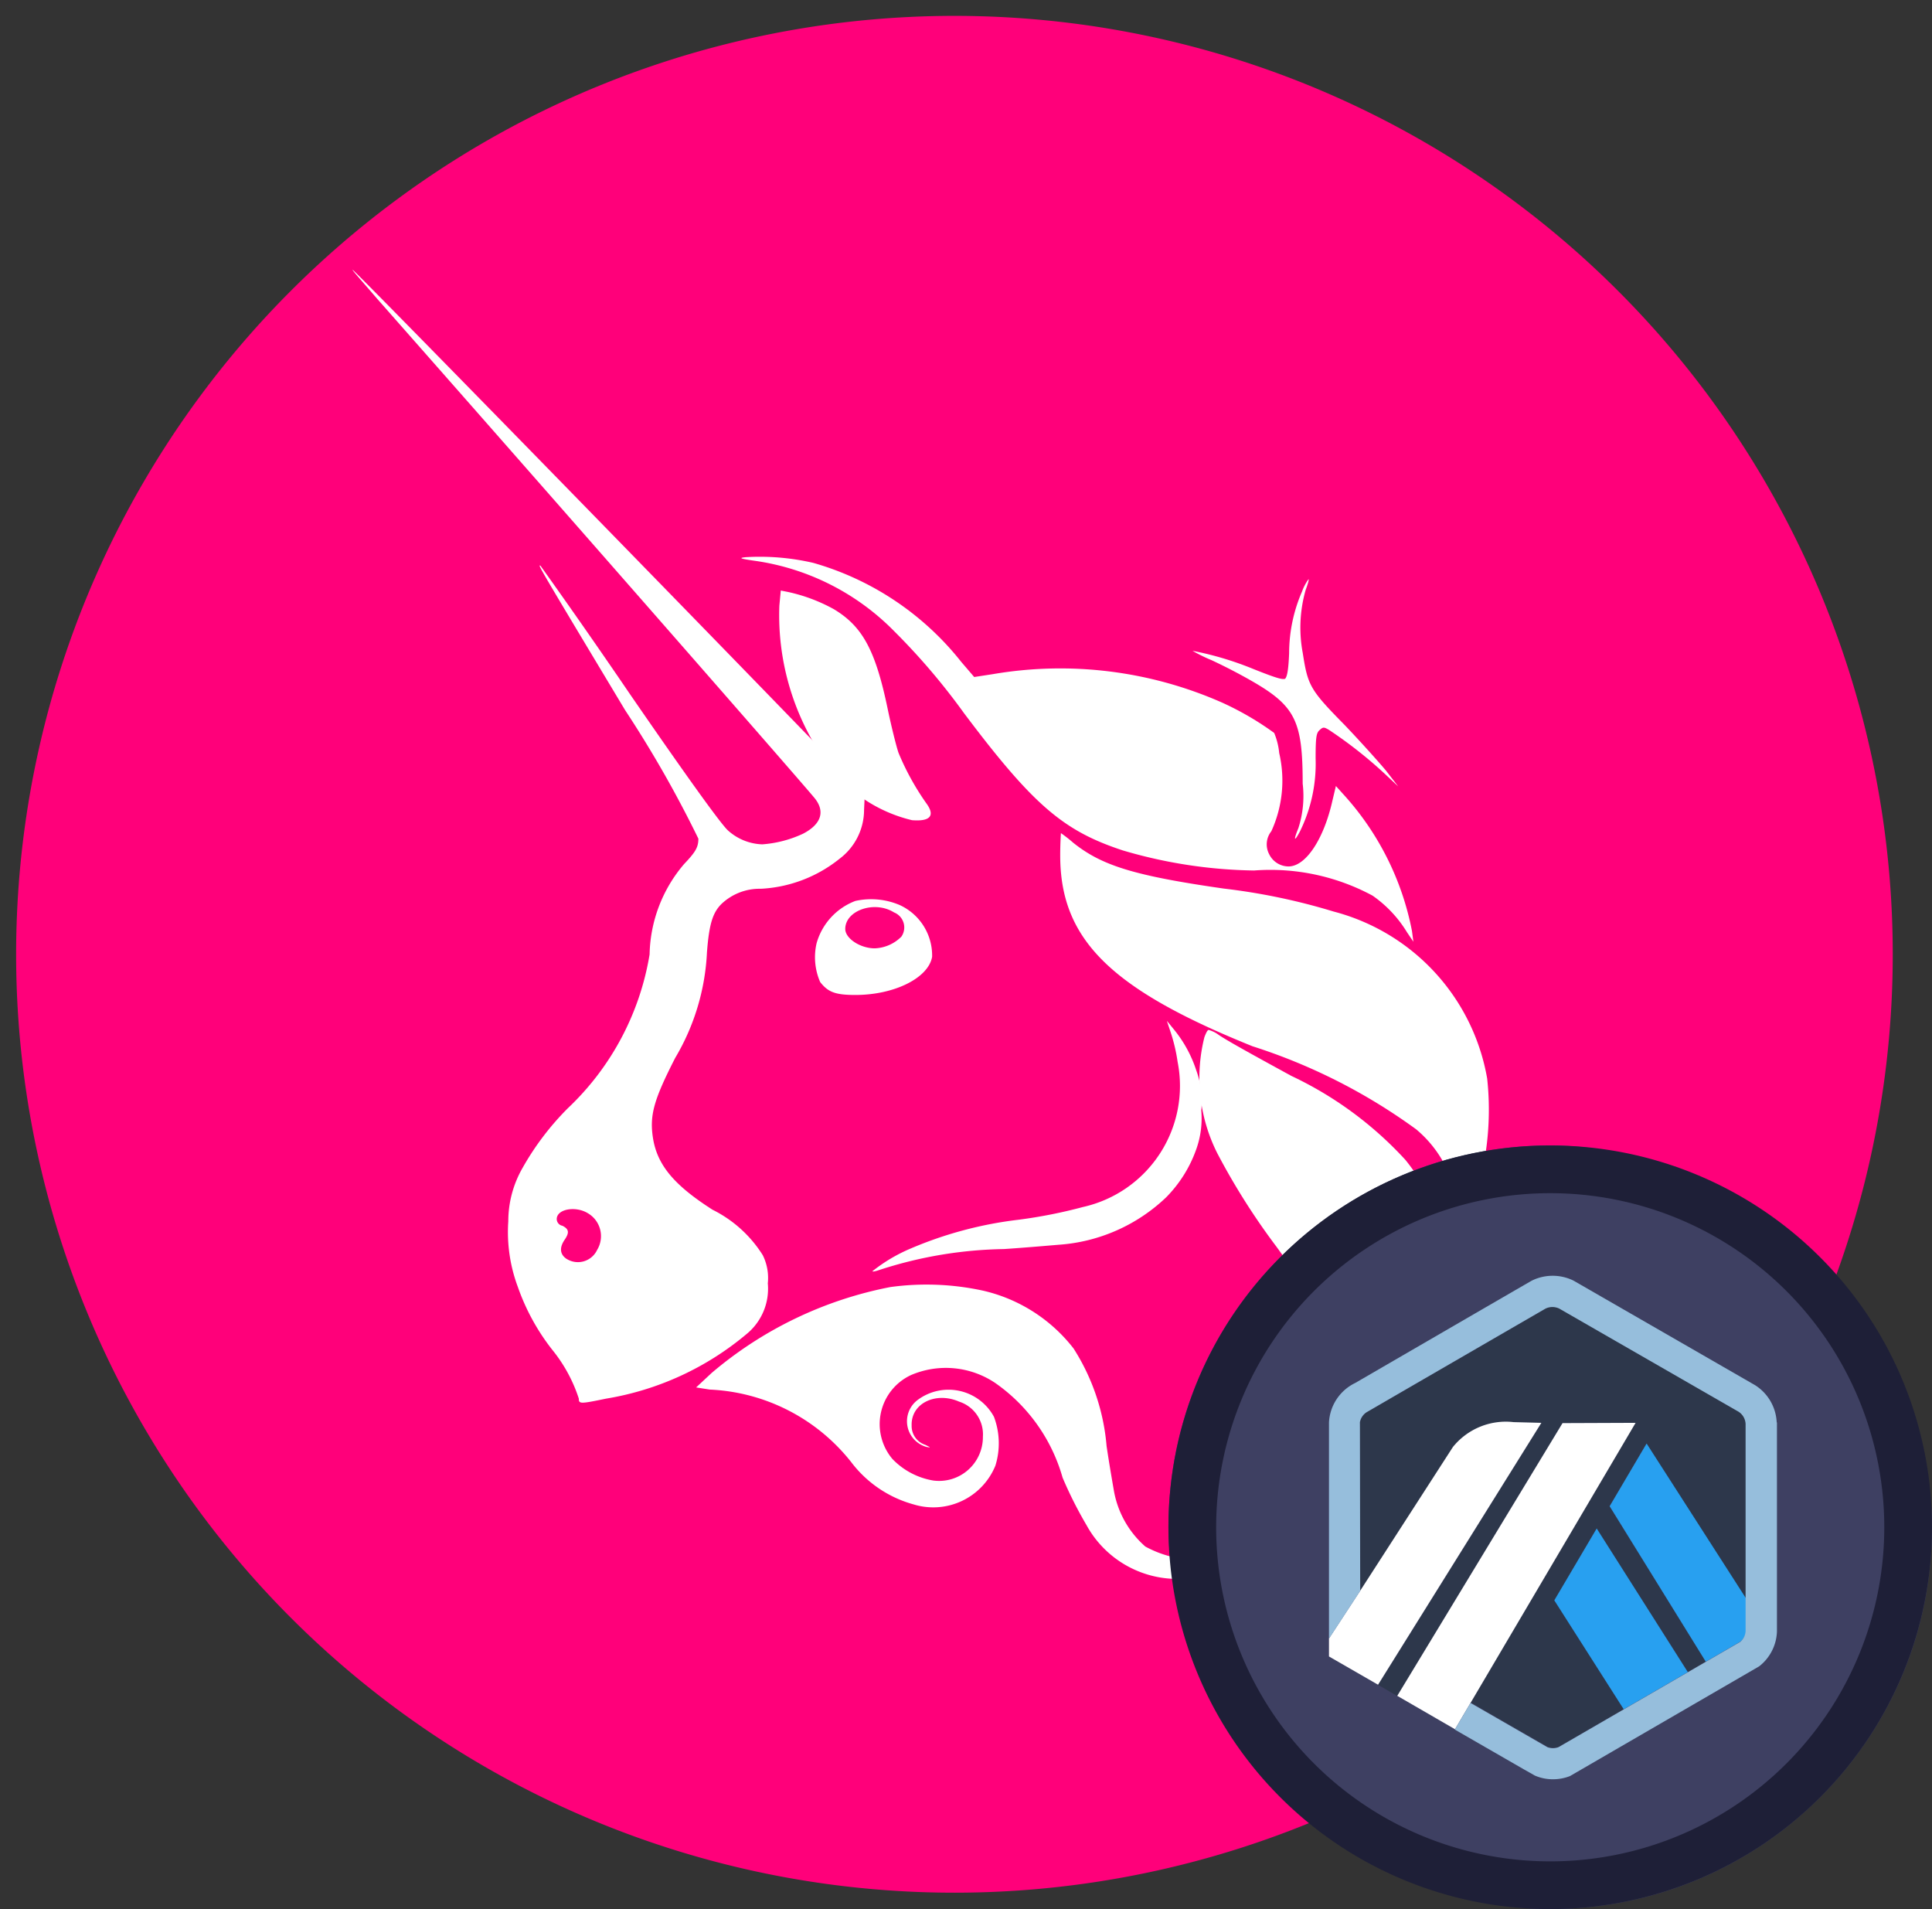 <svg height="40" width="40.484" xmlns="http://www.w3.org/2000/svg"><rect width="100%" height="100%" fill="#333333" stroke="none"/><path d="M0 0h40v40H0z" fill="none"/><path d="M39.077 24.755A19.662 19.662 0 1 1 24.754.916a19.664 19.664 0 0 1 14.323 23.839z" fill="#ff007a"/><g fill="#fff"><path d="M15.809 11.749c-.316-.045-.331-.06-.18-.075a4.961 4.961 0 0 1 1.414.12 6.078 6.078 0 0 1 3.1 2.075l.271.316.391-.06a8.386 8.386 0 0 1 4.812.6 6.234 6.234 0 0 1 1.083.632 1.453 1.453 0 0 1 .105.421 2.55 2.55 0 0 1-.165 1.639.44.44 0 0 0-.045.481.453.453 0 0 0 .406.256c.361 0 .737-.571.917-1.369l.075-.316.135.15a5.922 5.922 0 0 1 1.459 2.887l.03.226-.135-.2a2.539 2.539 0 0 0-.722-.767 4.517 4.517 0 0 0-2.481-.526 10.167 10.167 0 0 1-2.752-.421c-1.233-.406-1.865-.932-3.324-2.872a13.824 13.824 0 0 0-1.459-1.714 5.1 5.1 0 0 0-2.935-1.483z"/><path d="M27.013 13.685a3.252 3.252 0 0 1 .271-1.293 1.036 1.036 0 0 1 .135-.256c.015 0-.015.105-.06.226a2.872 2.872 0 0 0-.06 1.323c.105.677.15.767.872 1.5.331.346.722.782.872.962l.256.331-.256-.241a9.151 9.151 0 0 0-1.2-.947c-.105-.06-.12-.06-.2.015-.06.06-.075.15-.075.587a3.221 3.221 0 0 1-.331 1.534c-.12.226-.135.18-.03-.075a2.192 2.192 0 0 0 .09-.932c0-1.308-.15-1.624-1.068-2.151a11.45 11.45 0 0 0-.842-.436 3.329 3.329 0 0 1-.399-.196 6.719 6.719 0 0 1 1.263.376c.526.211.617.226.677.211.04-.042.07-.162.085-.538zm-9.735 2.237a5.314 5.314 0 0 1-.947-3.233l.03-.316.15.03a3.529 3.529 0 0 1 .962.361c.6.361.872.857 1.128 2.09.075.361.18.782.226.917a5.43 5.43 0 0 0 .6 1.083c.165.241.06.361-.316.331a3.082 3.082 0 0 1-1.833-1.263zm8.968 6c-2.978-1.2-4.03-2.241-4.03-4 0-.256.015-.466.015-.466a2.829 2.829 0 0 1 .256.2c.6.481 1.278.692 3.158.962a13.1 13.1 0 0 1 2.3.481 4.393 4.393 0 0 1 3.218 3.5 6.083 6.083 0 0 1-.09 1.88 3.77 3.77 0 0 1-.481 1.083c-.015 0-.045-.075-.045-.2a2.447 2.447 0 0 0-.872-1.7 12.018 12.018 0 0 0-3.429-1.74zm-1.57.325a3.563 3.563 0 0 0-.15-.632l-.075-.226.135.165a2.648 2.648 0 0 1 .481.872 1.877 1.877 0 0 1 .105.842 1.919 1.919 0 0 1-.105.812 2.721 2.721 0 0 1-.632 1.008 3.619 3.619 0 0 1-2.256.993c-.18.015-.692.06-1.143.09a8.821 8.821 0 0 0-2.557.421c-.09.03-.18.06-.2.045a3.408 3.408 0 0 1 .812-.481 8.185 8.185 0 0 1 2.256-.6 10.309 10.309 0 0 0 1.345-.266 2.6 2.6 0 0 0 1.984-3.043z"/><path d="M25.509 24.166a3.51 3.51 0 0 1-.271-2.436c.03-.075.06-.15.09-.15a.647.647 0 0 1 .211.105c.18.12.556.331 1.519.857a7.68 7.68 0 0 1 2.391 1.76 3.719 3.719 0 0 1 .8 1.82 5.965 5.965 0 0 1-.075 1.79 4.433 4.433 0 0 1-2.181 2.887 2.09 2.09 0 0 1-.316.15 1.194 1.194 0 0 1 .135-.331 2.985 2.985 0 0 0 .135-2.331 9.576 9.576 0 0 0-1.2-2.166 14.289 14.289 0 0 1-1.238-1.955zm-10.597 4.601a8.175 8.175 0 0 1 3.745-1.8 5.572 5.572 0 0 1 1.94.075 3.349 3.349 0 0 1 1.899 1.212 4.491 4.491 0 0 1 .692 2.045c.06.406.135.827.15.917A2.019 2.019 0 0 0 24 32.404a2.289 2.289 0 0 0 2.075.06 1.014 1.014 0 0 1 .256-.075 2.3 2.3 0 0 1-.647.436 2.129 2.129 0 0 1-1.083.256 2.171 2.171 0 0 1-1.835-1.128 8.455 8.455 0 0 1-.5-.993 3.617 3.617 0 0 0-1.414-1.985 1.853 1.853 0 0 0-1.76-.165 1.133 1.133 0 0 0-.391 1.76 1.538 1.538 0 0 0 .857.451.918.918 0 0 0 1.038-.917.72.72 0 0 0-.5-.737c-.481-.211-1.008.03-.993.5a.414.414 0 0 0 .286.406c.12.06.12.06.03.045a.558.558 0 0 1-.2-.978 1.082 1.082 0 0 1 1.609.346 1.576 1.576 0 0 1 .03 1.023 1.406 1.406 0 0 1-1.714.812 2.453 2.453 0 0 1-1.308-.887 4 4 0 0 0-2.963-1.519l-.286-.045z"/><path d="M7.897 6.253c3.5 3.967 8.9 10.134 9.174 10.471.226.28.135.547-.241.743a2.431 2.431 0 0 1-.857.224 1.125 1.125 0 0 1-.722-.294c-.135-.126-.722-.925-2.045-2.845a150.345 150.345 0 0 0-1.881-2.699c-.06-.028-.06-.028 1.775 3.028a23.974 23.974 0 0 1 1.534 2.691c0 .182-.06.28-.3.533a3 3 0 0 0-.722 1.892 5.711 5.711 0 0 1-1.714 3.224 5.773 5.773 0 0 0-.947 1.248 2.244 2.244 0 0 0-.3 1.121 3.286 3.286 0 0 0 .2 1.374 4.568 4.568 0 0 0 .722 1.318 3.174 3.174 0 0 1 .556 1.023c0 .112.03.112.571 0a6.12 6.12 0 0 0 2.942-1.352 1.225 1.225 0 0 0 .447-1.064 1.076 1.076 0 0 0-.105-.589 2.613 2.613 0 0 0-1.053-.953c-.812-.519-1.158-.939-1.248-1.5-.075-.477.015-.8.466-1.682a4.77 4.77 0 0 0 .665-2.212c.045-.589.12-.827.3-1.009a1.16 1.16 0 0 1 .827-.322 2.862 2.862 0 0 0 1.654-.631 1.283 1.283 0 0 0 .511-1.023l.015-.322-.2-.2c-.7-.757-10.491-10.793-10.532-10.793-.019 0 .222.266.508.6zm4.616 19.935a.556.556 0 0 0-.2-.771c-.256-.154-.647-.084-.647.126a.145.145 0 0 0 .12.14c.135.07.15.14.045.294s-.105.294.03.392a.445.445 0 0 0 .652-.181z" fill-rule="evenodd"/><path d="M17.923 18.877a1.335 1.335 0 0 0-.812.887 1.3 1.3 0 0 0 .075.812c.165.211.316.271.737.271.827 0 1.534-.361 1.609-.8a1.163 1.163 0 0 0-.677-1.083 1.529 1.529 0 0 0-.932-.087zm.962.752a.338.338 0 0 0-.15-.511c-.406-.256-1.023-.045-1.023.346 0 .2.316.406.617.406a.831.831 0 0 0 .555-.241z" fill-rule="evenodd"/></g><rect fill="#3e4062" height="16" rx="8" width="16" x="24.484" y="24"/><path d="M32.484 25a7 7 0 1 0 7 7 7 7 0 0 0-7-7m0-1a8 8 0 1 1-8 8 8 8 0 0 1 8-8z" fill="#1e1f37"/><path d="M24.484 24h16v16h-16z" fill="none"/><path d="m33.725 31.56.774-1.313 2.086 3.249v.624-4.289a.323.323 0 0 0-.149-.257l-3.756-2.16a.331.331 0 0 0-.287 0l-.034.019-.013.008-3.645 2.113-.014.006a.329.329 0 0 0-.054.031.324.324 0 0 0-.135.243l.006 3.5 1.943-3.012a1.425 1.425 0 0 1 1.272-.521l.581.015-3.422 5.487.4.232 3.463-5.714 1.531-.006-3.453 5.856 1.439.828.172.1a.33.33 0 0 0 .232 0l3.808-2.207-.728.422zm.3 4.253-1.455-2.282.887-1.506 1.91 3.006z" fill="#2d374b"/><path d="m32.57 33.531 1.454 2.282 1.343-.778-1.909-3.009zm4.02.588v-.624l-2.086-3.249-.774 1.313 2.014 3.257.728-.422a.323.323 0 0 0 .119-.235z" fill="#28a0f0"/><path d="m27.848 34.707 1.028.592 3.422-5.487-.581-.015a1.425 1.425 0 0 0-1.272.521l-1.943 3.012-.654 1zm6.425-4.895-1.531.006-3.463 5.714 1.21.7.329-.558z" fill="#fff"/><path d="M37.23 29.804a.975.975 0 0 0-.458-.784l-3.8-2.188a.99.99 0 0 0-.873 0c-.032.016-3.7 2.144-3.7 2.144a.974.974 0 0 0-.551.826v4.532l.654-1-.006-3.5a.311.311 0 0 1 0-.038.322.322 0 0 1 .13-.2c.017-.012 3.748-2.172 3.76-2.178a.331.331 0 0 1 .287 0l3.756 2.16a.323.323 0 0 1 .149.257v4.331a.316.316 0 0 1-.112.235l-.728.422-.376.218-1.343.778-1.362.789a.33.33 0 0 1-.232 0l-1.611-.927-.329.558 1.448.834.126.071.1.057a.941.941 0 0 0 .384.079.968.968 0 0 0 .355-.067l3.964-2.299a.967.967 0 0 0 .373-.729v-4.381z" fill="#96bedc"/></svg>